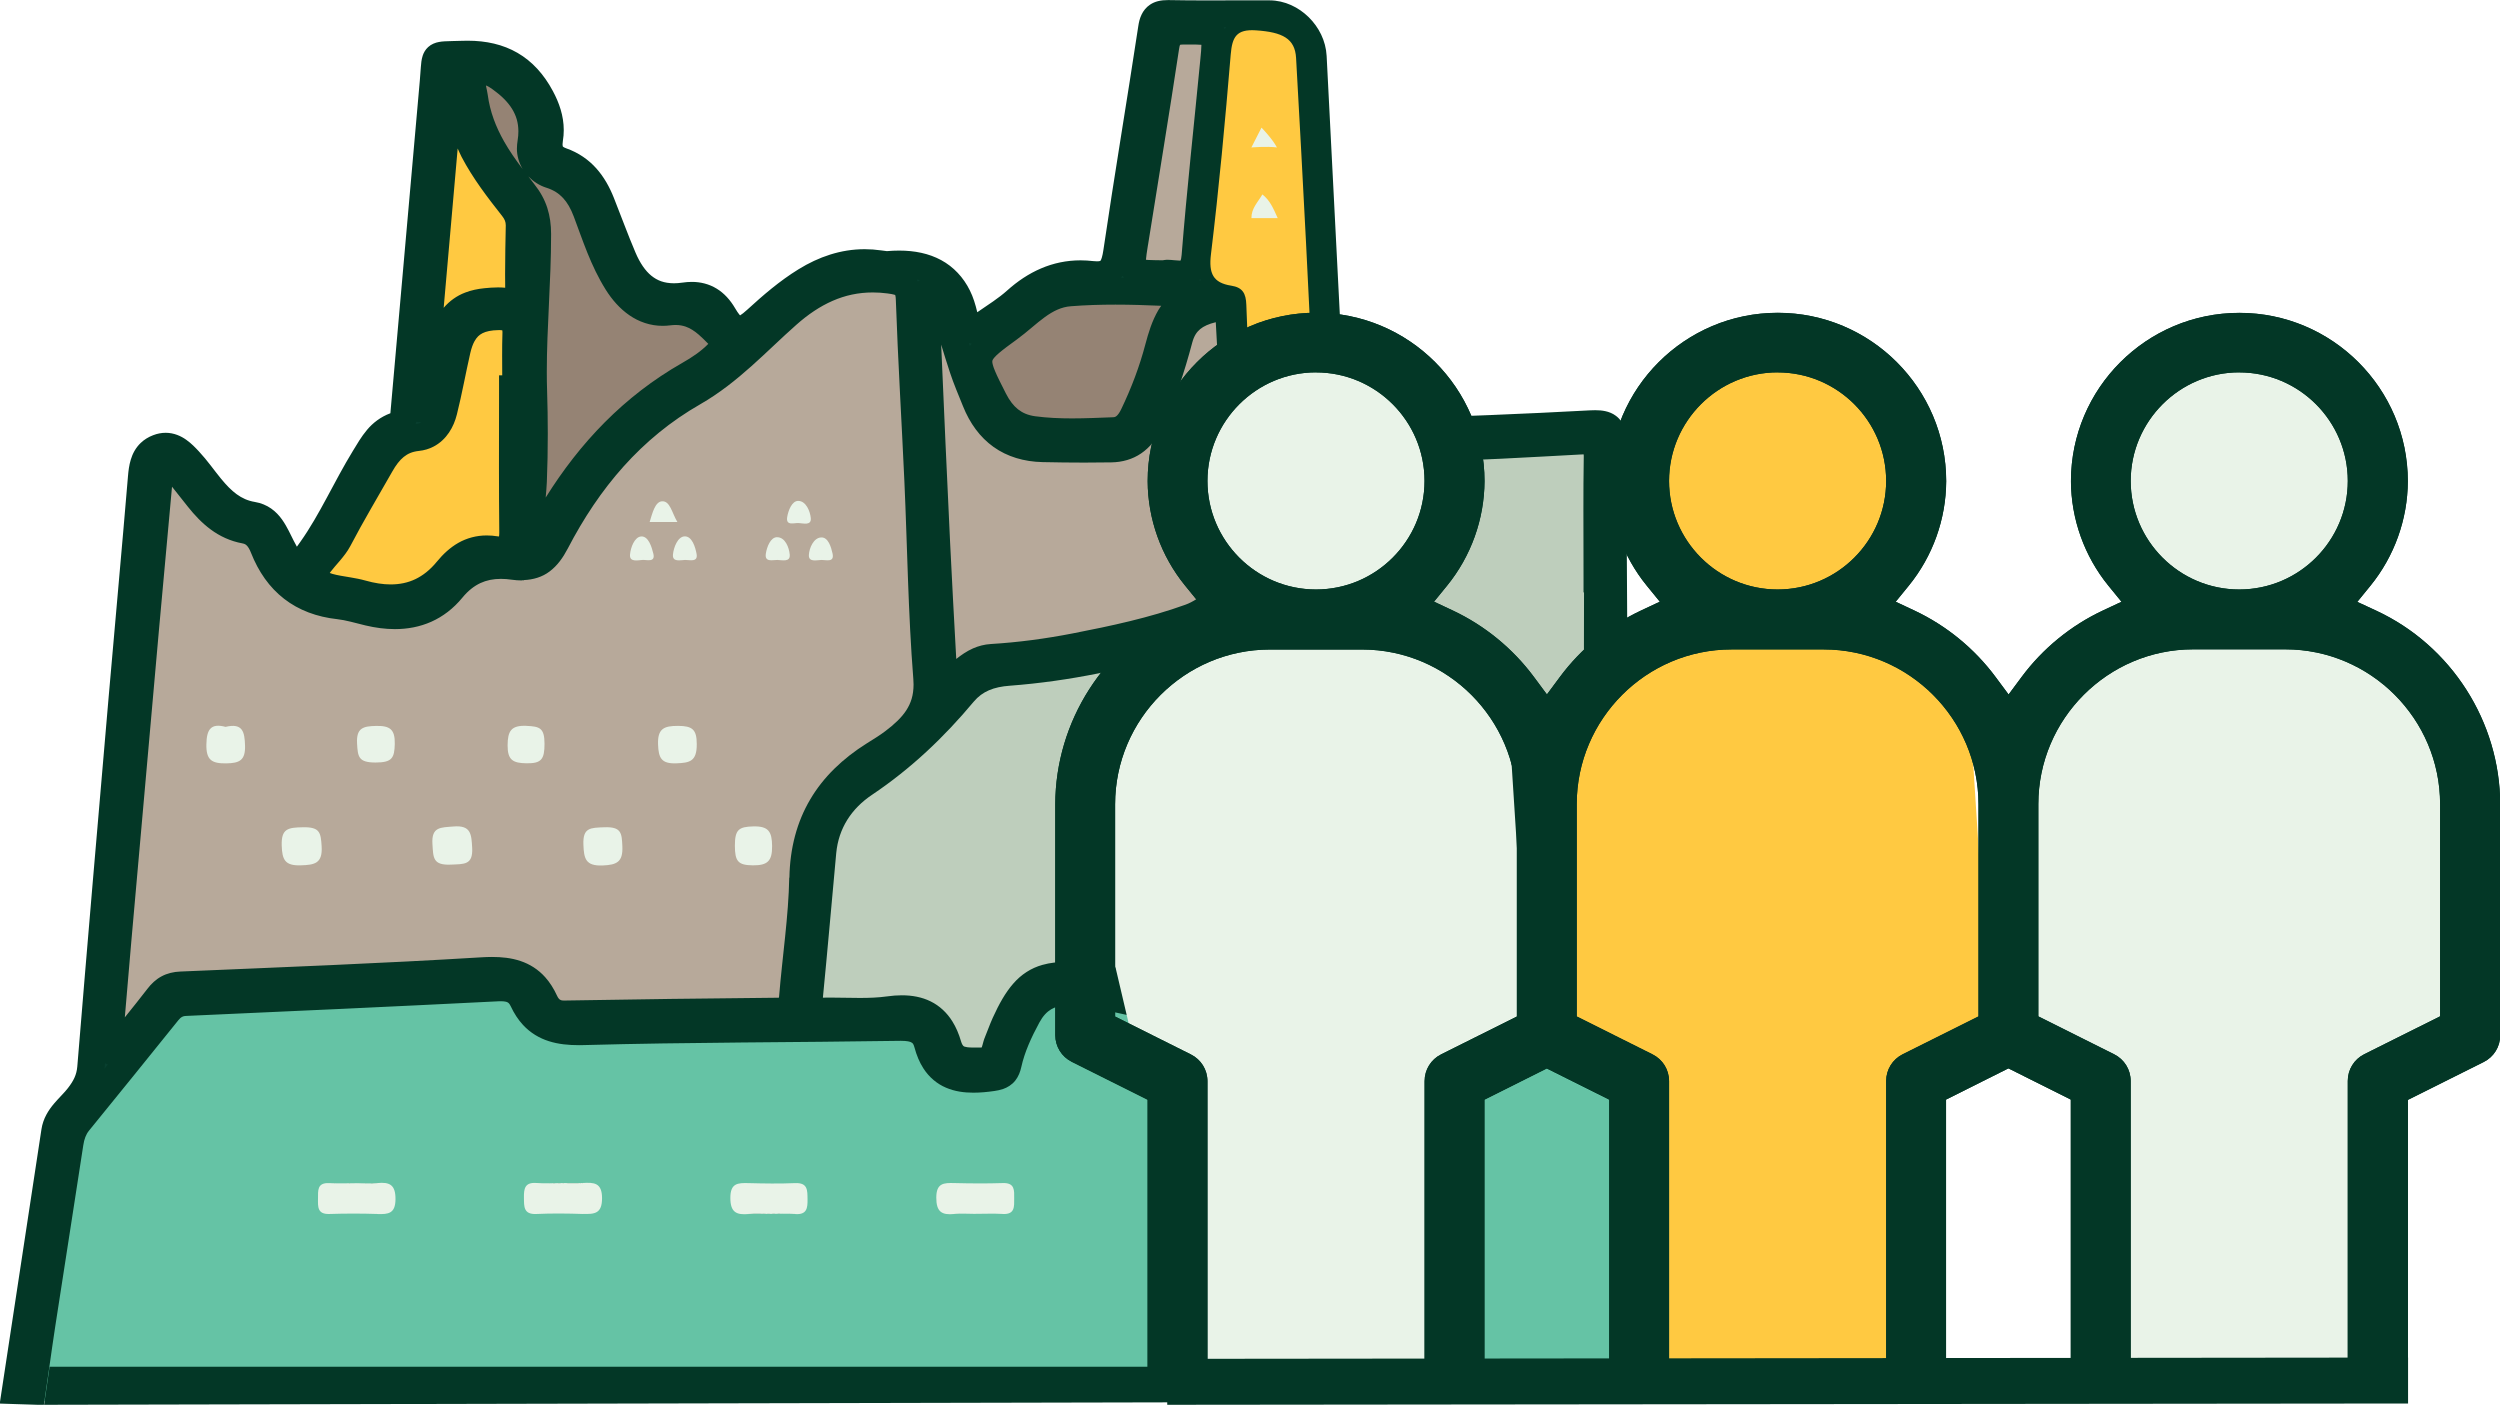 <?xml version="1.0" encoding="UTF-8"?>
<svg id="Layer_1" data-name="Layer 1" xmlns="http://www.w3.org/2000/svg" viewBox="0 0 558.8 314">
  <defs>
    <style>
      .cls-1 {
        fill: #65c3a5;
      }

      .cls-2 {
        fill: #958374;
      }

      .cls-3 {
        fill: #becebc;
      }

      .cls-4 {
        fill: #b7a99a;
      }

      .cls-5 {
        fill: #e9f3e8;
      }

      .cls-6 {
        fill: #033726;
      }

      .cls-7 {
        fill: #083f2f;
      }

      .cls-8 {
        fill: #5a4227;
      }

      .cls-9 {
        fill: #8e5f33;
      }

      .cls-10 {
        fill: #ffc941;
      }
    </style>
  </defs>
  <g>
    <path class="cls-5" d="M46.13,128.49l58.97,16.45,34.02-30.58,22.95-12.19,42.64-3.64s23.1,1.27,25.74,1.5c2.64.23,35.13-49.95,36.65-53.93,1.52-3.98,10.6-30.1,10.6-30.1l12.28,1.63,3.06,58.71s11.23,59,11.23,61.05,12.23,65.86,12.16,70.26c-.07,4.41-33.85,67.49-33.85,67.49,0,0-42.57,13.02-64.59,10.97-22.01-2.06-118.56-4.11-121.35-4.11s-50.25-.69-50.51-4.11c-.25-3.43-8.48-124.71-8.48-124.71l8.48-24.7Z"/>
    <path class="cls-7" d="M379.3,310.95c-1.25-.04-2.5-.07-3.76-.11-1.91-36.2-3.81-72.41-5.73-108.61-.62-11.62-1.41-23.24-1.93-34.86-.13-2.83-1.16-3.64-3.86-3.54-4.95.18-9.91.23-14.85-.02-2.86-.15-3.97,1.03-4.77,3.57-2.53,8.04-5.66,15.87-9.2,23.53-3.36,7.26-7.6,13.71-14.45,18.33-6.67,4.51-13.68,8.37-20.65,12.35-9.83,5.61-20.18,7.61-31.31,5.56-3.16-.58-6.3-1.23-9.45-1.85-6.56-1.28-13-3.14-19.72-3.6-4.48-.31-7.72,1.36-9.89,5.36-1.86,3.44-3.5,6.95-4.34,10.76-.45,2.05-1.41,2.71-3.48,3.01-6.75.96-12.44.38-14.55-7.57-.81-3.05-3.07-3.72-6.17-3.68-23.55.37-47.11.3-70.65.95-6.33.17-10.86-1.09-13.61-6.97-1.1-2.36-2.99-2.96-5.58-2.83-23.25,1.17-46.51,2.24-69.77,3.27-1.79.08-2.96.77-4.04,2.12-6.61,8.25-13.27,16.46-19.94,24.66-1.15,1.41-1.65,2.98-1.92,4.75-2.06,13.49-4.18,26.96-6.26,40.45-.76,4.97-1.45,9.95-2.18,14.93-1.25-.04-2.5-.08-3.76-.12,2.94-19.31,5.87-38.62,8.81-57.92.53-3.44,3.39-5.35,5.33-7.84,1.52-1.96,2.51-3.87,2.72-6.45,2.25-27.47,4.62-54.93,6.99-82.39,1.43-16.53,2.96-33.05,4.34-49.59.24-2.86.79-5.42,3.69-6.53,3.05-1.16,5.1.9,6.94,2.86,1.73,1.85,3.18,3.96,4.79,5.93,2.5,3.05,5.23,5.6,9.42,6.3,3.82.63,4.96,4.18,6.5,7.1,2.99,5.66,3,5.7,6.64.54,4.57-6.47,7.72-13.76,11.85-20.49,1.83-2.98,3.51-6.1,7.12-7.28,1.71-.56,1.62-1.9,1.74-3.22,2.17-24.52,4.32-49.05,6.5-73.57.6-6.76-.44-5.86,6.6-6.12,7.98-.3,13.69,2.6,17.44,9.62,1.56,2.93,2.47,5.98,1.92,9.25-.42,2.54.32,4.14,2.75,4.99,4.52,1.59,7.12,5.03,8.82,9.3,1.63,4.1,3.13,8.26,4.86,12.31,2.56,5.98,6.66,9.57,13.72,8.53,3.76-.56,6.63.71,8.71,4.25,2.4,4.1,4.01,4.13,7.38,1.04,3.46-3.16,7-6.22,11.01-8.69,5.07-3.12,10.48-4.66,16.46-3.79.66.1,1.34.23,2,.17,9.67-.84,15.7,3.11,17.35,12.99.38,2.25,1.64,1.99,3.11.93,2.71-1.96,5.65-3.66,8.12-5.88,4.86-4.36,10.4-6.59,16.87-5.83,4.14.49,5.06-1.42,5.6-5.08,2.45-16.68,5.27-33.3,7.79-49.96.39-2.57,1.38-3.3,3.86-3.25,7.49.14,14.99.02,22.49.06,4.98.03,9.5,4.54,9.76,9.55,1.61,31.67,3.23,63.35,4.85,95.02.03.53.1,1.06.22,2.17,2.94-2.76,4.62-5.91,5.8-9.14,1.18-3.22,3.16-3.99,6.29-4.09,14.98-.49,29.96-1.06,44.93-1.88,3.8-.21,5.01.63,4.98,4.66-.13,18.6.22,37.21.1,55.81-.02,3.97.88,5.44,5.07,5.17,5.56-.36,5.5-.06,5.79,5.47,2.46,47.31,4.95,94.62,7.43,141.92.06,1.07.21,2.13.32,3.19ZM24.23,234.7c.42.19.85.38,1.27.57,3.29-4.14,6.64-8.23,9.85-12.43,1.32-1.72,2.79-2.57,5.03-2.66,22.46-.96,44.93-1.8,67.36-3.18,6.4-.39,11.18.64,14.01,6.83.79,1.74,2.11,2.88,4.39,2.84,15.92-.29,31.85-.48,47.78-.63,2.18-.02,3.05-.83,3.22-3.03.72-8.93,2.11-17.84,2.28-26.78.23-12.32,5.74-21.12,15.87-27.5,1.47-.93,2.96-1.84,4.35-2.88,4.72-3.57,8.02-7.42,7.47-14.29-1.17-14.66-1.34-29.4-2-44.1-.61-13.5-1.44-26.99-1.91-40.49-.12-3.38-1.42-3.97-4.5-4.37-8.97-1.16-16.21,1.96-22.75,7.74-6.8,6.02-12.98,12.83-20.97,17.4-13.85,7.91-23.6,19.61-30.82,33.51-2.15,4.14-4.76,6.01-9.37,5.35-5.46-.79-10.03.48-13.82,5.07-4.84,5.87-11.46,6.9-18.64,5.2-2.21-.52-4.41-1.21-6.66-1.46-8.28-.91-13.78-5.26-16.83-12.96-.75-1.88-1.87-3.53-4.17-3.95-4.49-.81-7.64-3.67-10.37-7.09-1.5-1.88-2.94-3.81-4.49-5.66-.77-.92-1.77-1.91-3.06-1.55-1.51.41-1.15,1.95-1.26,3.08-1.03,11.05-2.04,22.11-3.02,33.16-2.07,23.18-4.12,46.36-6.17,69.54-.73,8.24-1.41,16.48-2.11,24.72ZM357.06,129.4h-.12c0-9.1-.09-18.2.05-27.3.04-2.83-.87-3.69-3.68-3.54-12.03.64-24.06,1.45-36.09,1.46-5.97,0-10.07,1.21-12.28,7.28-1.27,3.48-3.94,6.34-6.69,8.94-1.87,1.77-3.92,3.71-6.43,3.88-5.99.42-8.92,4.26-11.27,8.99-3.48,7.01-9.08,11.37-16.52,13.62-12.59,3.8-25.4,6.55-38.52,7.54-4.14.31-7.57,1.49-10.22,4.67-6.46,7.73-13.66,14.57-22.09,20.23-5.24,3.52-8.71,8.69-9.32,15.29-1.01,10.92-1.94,21.85-3.02,32.77-.21,2.16.41,2.87,2.54,2.82,5.08-.14,10.24.37,15.24-.32,6.86-.95,11.3,1.18,13.26,7.9,1.16,3.98,4.17,3.56,7.35,3.56,3.25,0,2.94-2.48,3.72-4.29.58-1.35,1.04-2.75,1.65-4.09,4.39-9.63,7.99-11.63,18.6-10.44,7.74.87,15.17,3.24,22.81,4.56,8.52,1.48,17.02,2.41,25.24-1.33,10.62-4.84,20.83-10.37,30.11-17.53,2.91-2.25,5.24-4.92,7.05-8.12,4.64-8.19,7.91-16.96,11.12-25.76,3.54-9.71,3.54-9.84,13.81-9.88,3.14-.01,3.8-1.17,3.75-4.01-.15-8.96-.05-17.93-.05-26.9ZM211.04,153.19c3.77-2.51,6.29-5.95,10.64-6.22,6.28-.39,12.51-1.22,18.67-2.42,8.66-1.69,17.28-3.51,25.63-6.53,6.03-2.18,12.25-9.59,11.67-15.63-1.03-10.76-1.2-21.61-1.78-32.42-.33-6.14-.84-12.26-1.12-18.4-.12-2.64-1.28-3.06-3.6-2.52-3.8.89-6.5,2.68-7.57,6.75-1.71,6.46-3.77,12.81-6.76,18.85-1.8,3.64-4.51,5.6-8.48,5.67-5.08.09-10.17.06-15.24-.06-7.34-.17-12.32-3.82-15.04-10.59-1-2.48-2.05-4.94-2.89-7.48-1.51-4.57-2.81-9.21-4.34-13.77-.53-1.58-1.21-4-3.12-3.52-1.64.41-.77,2.82-.7,4.31.73,17.36,1.52,34.71,2.35,52.07.5,10.4,1.1,20.8,1.69,31.92ZM118.89,122.01c.85-1.16,1.21-1.55,1.45-2.01,7.98-15.09,18.6-27.69,33.63-36.26,2.54-1.45,5.05-3.05,7.04-5.28.7-.78,1.69-1.45.51-2.65-3.33-3.4-6.24-6.84-12.08-6.1-4.88.62-8.75-2.2-11.51-6.6-3.11-4.95-4.83-10.43-6.86-15.79-1.52-4.03-3.82-6.91-8.04-8.26-3.4-1.09-4.91-3.72-4.34-7.2,1.04-6.38-1.84-10.78-6.74-14.3-1.58-1.13-3.39-2.19-5.18-1.1-2.01,1.21-.96,3.35-.72,5.13,1.11,8.47,5.93,15.09,11.04,21.48,2.22,2.78,3.07,5.65,3.07,9.19.02,11.77-1.26,23.5-.89,35.28.21,6.69.21,13.39-.06,20.07-.18,4.49-1.08,8.95-.31,14.4ZM281.28,120.26c3.22-2.27,6.24-3.06,9.38-3.65,2.9-.54,4.42-2.03,4.2-5.57-1.14-18.94-1.97-37.9-2.94-56.86-.71-13.75-1.44-27.49-2.22-41.24-.25-4.3-2.99-5.76-8.98-6.16-4.37-.29-5.3,1.5-5.63,5.41-1.24,14.91-2.62,29.82-4.42,44.67-.51,4.23.45,6.35,4.52,6.99,2.53.4,3.29,1.7,3.38,4.31.37,11.09,1.02,22.16,1.6,33.24.32,6.09.71,12.18,1.1,18.86ZM114.59,86.88c.24,0,.48,0,.72,0,0-4.14-.1-8.29.04-12.42.09-2.85-1.23-3.75-3.87-3.71-5.3.09-8.06,2.18-9.29,7.47-1.05,4.55-1.85,9.15-2.99,13.67-.76,3.02-2.63,5.55-5.87,5.89-4.14.44-6.43,2.88-8.28,6.14-3.16,5.57-6.46,11.07-9.43,16.75-1.64,3.14-6.42,6.53-5.05,8.69,1.48,2.33,6.72,2.24,10.3,3.26,7.45,2.12,14.06,1.03,19.16-5.21,2.84-3.48,6.15-5.33,10.74-4.58,3.01.49,3.91-1.03,3.88-3.92-.12-10.67-.05-21.35-.05-32.03ZM267.09,65.65c-9.42-.45-18.68-.96-27.95-.22-5.8.46-9.33,4.88-13.57,7.95-8.45,6.14-8.31,6.26-3.41,15.92,1.89,3.72,4.59,6.14,8.82,6.71,5.98.8,11.99.47,17.98.25,2.21-.08,3.49-1.64,4.42-3.58,2.31-4.83,4.2-9.83,5.56-14.99,1.3-4.93,2.91-9.48,8.15-12.04ZM101.94,17.64c-.45.06-.89.12-1.33.18-2.16,24.52-4.31,49.04-6.47,73.56.38.04.75.09,1.13.13,2.24-5.04,2.23-10.64,3.72-15.88,1.45-5.1,4.32-7.67,9.59-8.2,1.33-.13,2.68-.24,4.01-.11,2.42.23,3.39-.73,3.36-3.17-.06-4.55.04-9.1.13-13.64.03-1.56-.48-2.85-1.43-4.05-6.67-8.47-13.08-17.06-12.69-28.81ZM259.84,61.18c2.53-.66,6.81,2.12,7.3-3.99,1.15-14.5,2.76-28.96,4.15-43.45.67-6.94.64-6.84-6.64-6.82-2.66,0-3.68.84-4.09,3.55-2.2,14.65-4.64,29.27-6.95,43.9-1.06,6.74-1.01,6.75,6.24,6.81Z"/>
    <path class="cls-1" d="M369.81,202.23c-.62-11.62-1.41-23.24-1.93-34.86-.13-2.83-1.16-3.64-3.86-3.54-4.94.18-9.91.23-14.85-.02-2.86-.15-3.97,1.03-4.77,3.57-2.53,8.04-5.66,15.87-9.2,23.53-3.36,7.26-7.6,13.71-14.45,18.33-6.67,4.51-13.68,8.37-20.65,12.35-9.83,5.61-20.19,7.61-31.31,5.56-3.16-.58-6.3-1.23-9.45-1.85-6.56-1.29-13-3.14-19.72-3.6-4.48-.31-7.72,1.36-9.89,5.36-1.86,3.44-3.5,6.95-4.34,10.76-.45,2.05-1.41,2.71-3.48,3.01-6.75.96-12.44.38-14.55-7.57-.81-3.05-3.07-3.73-6.17-3.68-23.55.37-47.11.3-70.65.95-6.33.17-10.86-1.09-13.61-6.97-1.1-2.36-2.99-2.96-5.58-2.83-23.25,1.17-46.51,2.24-69.77,3.27-1.79.08-2.96.77-4.04,2.12-6.61,8.24-13.27,16.46-19.94,24.66-1.15,1.41-1.65,2.98-1.92,4.75-2.06,13.49-4.18,26.96-6.26,40.45-.76,4.97-1.45,12.07-2.18,17.05l.38-2.03c.29.03.58,2.18.87,2.21,1.47-.02,2.94-.06,4.42-.06,119.14,0,238.28,0,357.42,0,1.74,0,3.47-.11,5.21-.17-1.91-36.2-3.81-74.53-5.73-110.74ZM84.41,271.35c-3.59-.12-7.2-.12-10.79,0-2.69.09-2.56-1.62-2.54-3.43.02-1.76-.24-3.6,2.49-3.47,2.13.1,4.26.02,6.39.02,1.47,0,2.94.12,4.39-.03,2.77-.28,4.08.41,4.05,3.63-.03,3.18-1.59,3.37-3.99,3.29ZM130.34,271.35c-3.47-.12-6.96-.16-10.43,0-2.92.14-2.77-1.67-2.8-3.65-.03-1.96.17-3.46,2.74-3.28,2,.14,4.01.03,6.02.02,1.47,0,2.95.06,4.41-.02,2.46-.13,4.29-.11,4.29,3.41,0,3.45-1.68,3.58-4.23,3.5ZM177.78,271.35c-2-.13-4.01-.03-6.02-.02-1.47,0-2.95-.1-4.41.03-2.71.24-4.11-.34-4.1-3.62,0-3.28,1.65-3.35,4.02-3.29,3.47.09,6.96.15,10.43,0,2.9-.13,2.77,1.64,2.8,3.63.03,1.96-.15,3.46-2.72,3.29ZM224.15,271.34c-2.13-.12-4.28-.02-6.42-.02-1.47,0-2.95-.12-4.41.03-2.8.29-4.05-.46-4.04-3.66,0-3.28,1.7-3.31,4.04-3.25,3.61.09,7.22.12,10.83,0,2.73-.09,2.55,1.66,2.54,3.45,0,1.78.19,3.6-2.54,3.46Z"/>
    <path class="cls-9" d="M7.64,311c.29.03.58.05.87.08-.29-.03-.58-.05-.87-.08Z"/>
    <path class="cls-4" d="M211.04,153.19c-.59-11.12-1.19-21.52-1.69-31.92-.83-17.35-1.62-34.71-2.35-52.07-.06-1.49-.94-3.9.7-4.31,1.91-.47,2.59,1.94,3.12,3.52,1.52,4.56,2.83,9.2,4.34,13.77.84,2.53,1.89,5,2.89,7.48,2.72,6.77,7.7,10.42,15.04,10.59,5.08.12,10.16.15,15.24.06,3.97-.07,6.68-2.03,8.48-5.67,2.99-6.04,5.05-12.39,6.76-18.85,1.08-4.08,3.77-5.86,7.57-6.75,2.32-.54,3.48-.12,3.6,2.52.28,6.14.79,12.26,1.12,18.4.58,10.81.75,21.66,1.78,32.42.58,6.03-5.65,13.45-11.67,15.63-8.35,3.01-16.97,4.84-25.63,6.53-6.17,1.2-12.4,2.04-18.67,2.42-4.35.27-6.87,3.71-10.64,6.22Z"/>
    <path class="cls-2" d="M118.89,122.01c-.77-5.45.13-9.91.31-14.4.27-6.68.27-13.39.06-20.07-.36-11.78.91-23.51.89-35.28,0-3.54-.85-6.41-3.07-9.19-5.11-6.39-9.93-13.01-11.04-21.48-.23-1.78-1.29-3.91.72-5.13,1.79-1.08,3.6-.03,5.18,1.1,4.9,3.52,7.78,7.92,6.74,14.3-.57,3.49.94,6.11,4.34,7.2,4.22,1.35,6.51,4.23,8.04,8.26,2.02,5.36,3.75,10.84,6.86,15.79,2.76,4.39,6.63,7.21,11.51,6.6,5.85-.74,8.76,2.7,12.08,6.1,1.18,1.2.19,1.87-.51,2.65-1.99,2.23-4.51,3.83-7.04,5.28-15.03,8.57-25.65,21.17-33.63,36.26-.24.45-.6.84-1.45,2.01Z"/>
    <path class="cls-10" d="M114.59,86.88c0,10.68-.07,21.35.05,32.03.03,2.89-.87,4.42-3.88,3.92-4.59-.75-7.9,1.11-10.74,4.58-5.09,6.24-11.71,7.33-19.16,5.21-3.58-1.02-8.83-.93-10.3-3.26-1.37-2.16,3.41-5.55,5.05-8.69,2.97-5.68,6.27-11.18,9.43-16.75,1.85-3.26,4.13-5.71,8.28-6.14,3.24-.34,5.11-2.87,5.87-5.89,1.14-4.52,1.94-9.13,2.99-13.67,1.23-5.29,3.99-7.39,9.29-7.47,2.65-.04,3.97.86,3.87,3.71-.14,4.14-.04,8.28-.04,12.42-.24,0-.48,0-.72,0Z"/>
    <path class="cls-2" d="M267.09,65.65c-5.24,2.56-6.86,7.11-8.15,12.04-1.36,5.16-3.25,10.16-5.56,14.99-.93,1.94-2.21,3.5-4.42,3.58-5.99.23-11.99.55-17.98-.25-4.22-.57-6.93-2.99-8.82-6.71-4.9-9.66-5.04-9.78,3.41-15.92,4.23-3.08,7.77-7.49,13.57-7.95,9.27-.74,18.54-.23,27.95.22Z"/>
    <path class="cls-10" d="M101.94,17.64c-.39,11.75,6.02,20.34,12.69,28.81.95,1.2,1.46,2.49,1.43,4.05-.09,4.55-.19,9.1-.13,13.64.03,2.44-.94,3.4-3.36,3.17-1.32-.12-2.68-.02-4.01.11-5.27.53-8.14,3.1-9.59,8.2-1.48,5.23-1.48,10.84-3.72,15.88-.38-.04-.75-.09-1.13-.13,2.16-24.52,4.31-49.04,6.47-73.56.45-.06.89-.12,1.33-.18Z"/>
    <path class="cls-4" d="M259.84,61.18c-7.25-.06-7.3-.07-6.24-6.81,2.31-14.64,4.75-29.25,6.95-43.9.41-2.71,1.43-3.54,4.09-3.55,7.29-.02,7.31-.12,6.64,6.82-1.4,14.48-3,28.95-4.15,43.45-.48,6.11-4.77,3.33-7.3,3.99Z"/>
    <path class="cls-4" d="M35.36,222.85c1.32-1.72,2.79-2.57,5.03-2.66,22.46-.96,44.93-1.8,67.36-3.18,6.4-.39,11.18.64,14.01,6.83.79,1.74,2.11,2.88,4.39,2.84,15.92-.29,31.85-.48,47.78-.63,2.18-.02,3.05-.83,3.22-3.03.72-8.93,2.11-17.84,2.28-26.78.23-12.32,5.74-21.12,15.87-27.5,1.47-.93,2.96-1.84,4.35-2.88,4.72-3.57,8.02-7.42,7.47-14.29-1.17-14.66-1.34-29.4-2-44.1-.61-13.5-1.44-26.99-1.91-40.49-.12-3.38-1.42-3.97-4.5-4.37-8.97-1.16-16.21,1.96-22.75,7.74-6.8,6.02-12.98,12.83-20.97,17.4-13.85,7.91-23.6,19.61-30.82,33.51-2.15,4.14-4.76,6.01-9.37,5.35-5.46-.78-10.03.48-13.82,5.07-4.84,5.87-11.46,6.9-18.64,5.2-2.21-.52-4.41-1.21-6.66-1.46-8.28-.91-13.78-5.26-16.83-12.96-.75-1.88-1.87-3.53-4.17-3.95-4.49-.81-7.64-3.67-10.37-7.09-1.5-1.88-2.94-3.82-4.49-5.66-.77-.92-1.77-1.91-3.06-1.55-1.51.41-1.15,1.95-1.26,3.08-1.03,11.05-2.04,22.11-3.02,33.16-2.07,23.18-4.12,46.36-6.17,69.54-.73,8.24-1.41,16.48-2.11,24.72.42.19.85.38,1.27.57,3.29-4.14,6.64-8.23,9.85-12.43ZM151.12,170.62c-3.32.11-3.92-1.23-4.03-4.21-.13-3.55,1.33-4.17,4.47-4.16,3.17.01,4.18.78,4.18,4.06.03,3.91-1.58,4.2-4.61,4.31ZM183.53,120.13c1.6-.1,2.25,2.18,2.56,3.59.46,2.08-1.45,1.42-2.46,1.44-1.06.02-2.93.59-2.83-1.13.09-1.55,1.05-3.8,2.72-3.9ZM178.45,111.96c1.71.04,2.64,2.31,2.78,3.86.15,1.72-1.7,1.14-2.75,1.09-.99-.05-2.85.69-2.53-1.32.23-1.43,1.05-3.67,2.5-3.63ZM173.73,120.08c1.78.02,2.66,2.31,2.79,3.89.15,1.75-1.71,1.21-2.78,1.19-1.02-.02-2.87.59-2.56-1.41.23-1.48,1.04-3.7,2.55-3.68ZM168.36,184.72c3.45-.09,4.19,1.2,4.22,4.39.03,3.33-.99,4.34-4.31,4.31-3.33-.03-4-.92-4.01-4.4,0-3.61.9-4.22,4.1-4.3ZM153.03,119.89c1.64-.06,2.39,2.38,2.67,3.92.35,1.94-1.55,1.32-2.56,1.35-1.05.02-2.9.56-2.72-1.23.16-1.59,1.07-3.99,2.61-4.04ZM147.97,112.05c1.82-.11,2.19,2.55,3.44,4.63h-6.2c.62-2.04,1.22-4.53,2.76-4.63ZM143.32,119.91c1.62-.1,2.36,2.36,2.72,3.86.48,2.02-1.47,1.32-2.45,1.39-1.06.07-2.9.54-2.77-1.17.12-1.58,1.01-3.99,2.5-4.08ZM135.06,184.91c3.88-.15,3.92,1.35,4.05,4.28.15,3.45-1.21,4.13-4.4,4.26-3.84.15-4.2-1.53-4.31-4.73-.13-3.77,1.61-3.69,4.66-3.81ZM117.71,162.25c2.92.13,4,.45,4,4.01,0,3.47-.7,4.4-4.04,4.35-2.99-.04-4.23-.71-4.21-4.01.02-3.23.8-4.5,4.24-4.36ZM101.32,184.74c3.98-.34,4.05,1.72,4.22,4.76.21,3.88-1.79,3.62-4.76,3.76-4.09.18-3.92-1.6-4.12-4.6-.26-3.92,1.91-3.68,4.66-3.92ZM84.07,162.26c3.06-.06,4.24.74,4.17,4.02-.07,3.17-.62,4.15-4.28,4.16-3.86,0-3.98-1.28-4.15-4.27-.19-3.49,1.4-3.85,4.25-3.91ZM67.71,184.91c3.81-.08,3.99,1.21,4.18,4.22.25,3.89-1.56,4.2-4.72,4.29-3.49.1-4.1-1.27-4.2-4.42-.12-3.79,1.39-4.03,4.74-4.09ZM50.41,162.47c3.85-.92,4.27,1.12,4.36,4.18.1,3.31-1.24,3.94-4.23,3.98-3.2.04-4.47-.75-4.41-4.22.05-3.37,1-4.82,4.28-3.94Z"/>
    <path class="cls-3" d="M193.2,175.16c-5.24,3.52-8.71,8.69-9.32,15.29-1.01,10.92-1.94,21.85-3.02,32.77-.21,2.16.41,2.87,2.54,2.81,5.08-.14,10.24.38,15.24-.32,6.86-.95,11.3,1.18,13.26,7.9,1.16,3.98,4.17,3.56,7.35,3.56,3.25,0,2.94-2.48,3.72-4.29.58-1.35,1.04-2.75,1.65-4.09,4.39-9.63,7.99-11.63,18.6-10.44,7.74.87,15.17,3.24,22.81,4.56,8.52,1.48,17.02,2.41,25.24-1.33,10.62-4.84,20.83-10.37,30.11-17.53,2.91-2.25,5.24-4.92,7.05-8.12,4.64-8.19,7.91-16.96,11.12-25.76,3.54-9.71,3.54-9.84,13.81-9.88,3.14-.01,3.8-1.17,3.75-4.01-.15-8.96-.05-17.93-.05-26.9h-.12c0-9.1-.09-18.2.05-27.3.04-2.83-.87-3.69-3.68-3.54-12.03.64-24.06,1.45-36.09,1.46-5.97,0-10.07,1.21-12.28,7.28-1.27,3.48-3.94,6.34-6.69,8.94-1.87,1.77-3.92,3.7-6.43,3.88-5.99.42-8.92,4.26-11.27,8.99-3.48,7.01-9.08,11.37-16.52,13.62-12.59,3.8-25.4,6.55-38.52,7.54-4.14.31-7.57,1.49-10.22,4.67-6.46,7.73-13.66,14.57-22.09,20.23ZM283.1,195.1c-2.31-.03-2.99-.84-2.96-3.06.1-7.75.13-15.5-.01-23.25-.04-2.53,1.17-2.74,3.18-2.79,2.27-.06,3.06.74,2.97,3-.15,3.87-.04,7.75-.04,11.62,0,3.74-.12,7.49.04,11.22.11,2.43-.7,3.28-3.18,3.25ZM283.15,157.69c1.84-.06,3.05,3.01,3.29,4.82.29,2.16-1.99,1.22-3.24,1.28-1.26.06-3.39.84-3.19-1.12.19-1.9,1.39-4.92,3.13-4.97ZM268.92,195.07c-1.79-.04-3.09-.15-3.07-2.5.09-8,.08-16.01,0-24.01-.02-2.35,1.31-2.44,3.09-2.48,2.01-.05,2.93.57,2.88,2.72-.11,4-.03,8-.03,12.01,0,3.87-.09,7.74.03,11.61.07,2.2-.95,2.71-2.91,2.67ZM268.95,157.76c1.77.07,2.99,3.03,3.15,4.94.15,1.8-1.98,1.18-3.25,1.07-1.23-.1-3.49.9-3.25-1.25.2-1.83,1.41-4.84,3.35-4.76ZM254.62,195.07c-2.5.03-3.2-.87-3.17-3.26.11-7.6.11-15.21,0-22.81-.03-2.33.88-2.91,3.06-2.93,2.32-.02,3.02.83,2.94,3.05-.13,3.86-.04,7.74-.04,11.61,0,3.74-.09,7.47.04,11.21.07,2.13-.44,3.11-2.84,3.14ZM254.35,157.81c2.05.01,3.05,2.98,3.28,4.83.24,1.99-1.73,1.16-3.02,1.29-1.47.14-3.69.87-3.4-1.47.21-1.73,1.5-4.66,3.15-4.65Z"/>
    <g>
      <path class="cls-6" d="M382.31,310.64c-.12-1.15-.27-2.16-.31-3.04-2.49-47.31-4.97-94.61-7.43-141.92-.06-1.14-.1-2.09-.2-2.99-.08-.67-.18-1.32-.43-2.03-.18-.53-.47-1.1-.91-1.63-.33-.39-.74-.74-1.18-.99-.66-.39-1.32-.57-1.92-.67-.61-.1-1.18-.13-1.78-.13-.78,0-1.62.05-2.59.11h.01c-.28.02-.52.02-.72.02-.54,0-.83-.06-.97-.09-.03-.08-.06-.21-.08-.39-.06-.35-.09-.88-.09-1.55v-.12s0,0,0,0c.02-2.66.02-5.31.02-7.97,0-12.93-.16-25.84-.16-38.73,0-3.04,0-6.07.03-9.11v-.16c0-1.03-.07-1.97-.29-2.91-.17-.7-.43-1.42-.88-2.08-.33-.5-.76-.96-1.25-1.32-.73-.55-1.55-.86-2.32-1.03-.77-.17-1.52-.22-2.3-.22-.37,0-.75.01-1.14.03-14.93.82-29.89,1.38-44.86,1.88-.89.03-1.77.11-2.66.29-1.32.27-2.71.85-3.85,1.88-1.15,1.02-1.96,2.37-2.51,3.9-.15.42-.33.82-.5,1.22-1.51-29.47-3.02-58.93-4.51-88.4-.18-3.38-1.74-6.41-4-8.64-2.27-2.23-5.34-3.75-8.75-3.77-1.32,0-2.64-.01-3.96-.01-3.27,0-6.53.02-9.78.02-2.91,0-5.82-.01-8.72-.07h0s-.26,0-.26,0c-.74,0-1.48.05-2.26.25-.58.15-1.18.39-1.74.77-.85.56-1.51,1.4-1.9,2.23-.4.84-.6,1.68-.73,2.57-2.52,16.63-5.33,33.26-7.79,49.98-.11.74-.23,1.34-.36,1.76-.09.31-.19.52-.25.62l-.07.1-.14.05c-.11.03-.32.06-.63.06-.23,0-.5-.02-.83-.05h0c-.96-.11-1.91-.17-2.84-.17-3.12,0-6.09.63-8.83,1.81-2.75,1.17-5.26,2.86-7.58,4.94-1.85,1.67-4.22,3.17-6.67,4.85-.41-1.75-.92-3.4-1.65-4.86-1.46-2.96-3.67-5.3-6.42-6.79-2.75-1.49-5.93-2.13-9.39-2.13-.88,0-1.78.04-2.7.12h.02s-.08,0-.08,0c-.16,0-.6-.06-1.24-.16-1.26-.18-2.5-.27-3.72-.27-5.35,0-10.28,1.72-14.76,4.48-4.29,2.64-7.97,5.84-11.47,9.04-.69.64-1.25,1.06-1.59,1.26-.01,0-.01,0-.02.01-.06-.06-.11-.11-.18-.2-.25-.3-.57-.78-.94-1.41-1.07-1.83-2.44-3.35-4.12-4.37-1.68-1.03-3.62-1.51-5.56-1.5-.69,0-1.38.06-2.08.16h0c-.69.1-1.33.15-1.91.15-2.22-.02-3.69-.61-5.04-1.69-1.34-1.09-2.55-2.83-3.55-5.19-1.69-3.95-3.18-8.08-4.84-12.24-.94-2.37-2.18-4.62-3.91-6.56-1.73-1.94-3.98-3.52-6.71-4.48-.31-.11-.51-.22-.62-.29-.17-.12-.15-.13-.16-.15,0-.02-.06-.13-.06-.46,0-.18.02-.44.07-.75h0c.14-.82.2-1.63.2-2.43,0-3.22-1.04-6.14-2.44-8.74-1.99-3.73-4.62-6.63-7.89-8.52-3.26-1.89-7.03-2.72-11.13-2.72-.4,0-.8,0-1.21.02-1.7.06-2.91.05-4,.12-.41.03-.81.06-1.25.15-.38.07-.79.18-1.24.38-.39.17-.79.43-1.15.75-.64.58-1.03,1.33-1.22,1.93-.29.92-.34,1.65-.41,2.5-.07.85-.12,1.81-.23,3.03-2.18,24.52-4.34,49.05-6.51,73.57-.03.36-.05.62-.07.82-2.22.82-3.95,2.2-5.2,3.69-1.34,1.59-2.27,3.25-3.16,4.69-4.27,6.98-7.4,14.21-11.74,20.33-.31.43-.55.77-.8,1.12-.21-.39-.45-.84-.71-1.33-.69-1.29-1.39-3.03-2.62-4.76-.62-.86-1.4-1.73-2.42-2.44-1.01-.71-2.27-1.25-3.64-1.47-1.61-.27-2.86-.86-4.07-1.73-1.2-.87-2.35-2.07-3.52-3.5-1.51-1.83-2.99-4-4.93-6.08-.75-.8-1.63-1.74-2.81-2.58-1.16-.83-2.74-1.57-4.61-1.57-.93,0-1.88.18-2.8.54-1.06.4-2.01.99-2.77,1.72-1.16,1.1-1.84,2.45-2.22,3.72-.39,1.28-.53,2.51-.63,3.67-1.38,16.52-2.91,33.03-4.34,49.58-2.37,27.46-4.74,54.93-6.99,82.4-.08.97-.29,1.73-.62,2.48-.33.75-.81,1.51-1.48,2.37-.74.98-1.91,2.06-3.11,3.47-.6.71-1.2,1.52-1.71,2.47-.51.95-.92,2.06-1.1,3.29-2.95,19.31-5.88,38.62-8.81,57.92l-.51,3.36,3.4.11c1.25.04,2.5.08,3.76.12l2.7.09,1.23-8.51h0c.43-3.02.86-6.06,1.32-9.06,2.07-13.48,4.2-26.95,6.26-40.45.11-.74.26-1.35.47-1.88.21-.53.45-.97.81-1.42,6.67-8.2,13.33-16.42,19.96-24.67.37-.46.62-.65.83-.76.21-.11.44-.2.99-.22,23.26-1.03,46.53-2.1,69.79-3.27h.01c.16,0,.32-.01.48-.01.84,0,1.3.13,1.51.25.21.13.38.23.69.85.76,1.62,1.67,3.03,2.76,4.2,1.63,1.77,3.65,2.96,5.78,3.63,2.14.68,4.39.89,6.74.89.38,0,.76,0,1.14-.02,23.48-.65,47.03-.58,70.62-.95h.02s.23,0,.23,0c.61,0,1.13.04,1.51.11.59.11.83.26.96.37.13.12.3.29.48.95.48,1.79,1.13,3.36,2,4.71,1.29,2.02,3.09,3.5,5.06,4.33,1.97.85,4.05,1.12,6.12,1.12,1.56,0,3.13-.15,4.71-.38.64-.09,1.27-.22,1.92-.44.96-.32,2.01-.96,2.74-1.89.73-.93,1.11-1.97,1.34-3.01.74-3.37,2.24-6.63,4.04-9.96.81-1.49,1.67-2.37,2.61-2.94.94-.56,2.06-.87,3.61-.88.26,0,.53,0,.81.03,6.29.42,12.62,2.22,19.35,3.55,3.13.61,6.29,1.26,9.49,1.85,3.03.56,6.02.84,8.97.84,8.54,0,16.69-2.34,24.38-6.74,6.95-3.96,14.02-7.86,20.85-12.47,3.72-2.51,6.75-5.54,9.26-8.86,2.51-3.32,4.51-6.95,6.25-10.71,3.58-7.76,6.76-15.71,9.33-23.89.15-.48.3-.84.41-1.05.19-.33.22-.3.23-.32.01,0,.18-.11.79-.11h.3c2.44.13,4.88.18,7.31.18,2.61,0,5.22-.06,7.81-.15h.02s.29,0,.29,0c.16,0,.27,0,.37.02.03.16.05.37.06.65.52,11.67,1.31,23.29,1.93,34.89,1.83,34.37,3.63,68.73,5.44,103.1h.12l.62,7.71h10.8s-1.47-2.56-1.47-2.56ZM23.36,238.87s0-.04.01-.07c.03-.38.07-.76.1-1.14.21.1.42.19.63.29-.25.31-.49.61-.74.92ZM353.16,95.54s0,0-.01,0c0,0,0,0,0,0h.02ZM278.38,10.56c.08-.31.17-.5.21-.57l.04-.05s.04-.03.23-.08c.19-.05.52-.1,1-.09.2,0,.42,0,.67.02,1.39.09,2.53.25,3.4.45.65.15,1.15.33,1.49.51.52.28.71.48.88.75.17.27.34.74.39,1.61.78,13.74,1.52,27.48,2.22,41.22.97,18.94,1.8,37.91,2.94,56.89,0,.16.01.32.01.45,0,.53-.07.87-.13,1.07-.11.3-.13.3-.3.43-.16.12-.58.32-1.33.46-1.64.31-3.35.69-5.13,1.32-.32.11-.65.29-.97.42-.29-4.86-.57-9.55-.81-14.14-.58-11.09-1.24-22.15-1.6-33.18-.03-.79-.1-1.56-.3-2.35-.15-.59-.37-1.19-.7-1.77-.49-.87-1.27-1.65-2.15-2.15-.88-.51-1.82-.77-2.78-.93-.66-.1-1.12-.25-1.39-.37-.21-.09-.31-.17-.37-.22-.08-.08-.11-.11-.19-.32-.07-.21-.15-.61-.15-1.22,0-.41.03-.92.11-1.51,1.81-14.91,3.19-29.86,4.43-44.79.07-.82.16-1.46.27-1.87ZM274.05,6.1c-.11.13-.21.27-.3.4-.08-.14-.14-.27-.23-.4.18,0,.36,0,.54,0ZM270.46,66.12s0,0,0,0c0,0,0,0,0,0h0ZM256.59,54.84c2.31-14.62,4.75-29.24,6.96-43.92.07-.47.15-.75.21-.9.14-.03.4-.08.9-.07h0c.45,0,.88,0,1.27,0,1.11,0,1.97.01,2.54.06.03,0,.04,0,.07,0,0,.7-.1,1.87-.26,3.45-1.39,14.45-3,28.93-4.16,43.5-.05.66-.16,1.07-.23,1.27h0c-.06.01-.1.02-.22.02-.27,0-.66-.03-1.14-.08-.48-.04-1.04-.11-1.69-.11-.29,0-.65.08-.97.12h0c-1.32-.02-2.37-.03-3.14-.07-.23-.01-.41-.03-.59-.05.05-.68.21-1.77.44-3.21ZM268.43,62.69l-.45-.02c.1-.1.21-.19.3-.29.05.11.1.21.15.32ZM250.91,61.64c.1.16.21.3.33.44-.21,0-.43-.01-.64-.01.11-.14.21-.28.31-.42ZM221.89,80.44c.1-.22.5-.76,1.42-1.54.91-.78,2.27-1.79,4.04-3.07,2.34-1.71,4.28-3.58,6.19-4.95.95-.69,1.89-1.26,2.83-1.67.95-.41,1.91-.68,3.01-.76,3.29-.26,6.6-.36,9.93-.36,3.38,0,6.81.11,10.25.26-.21.31-.44.61-.62.92-1.46,2.49-2.24,5.13-2.92,7.67-1.3,4.96-3.13,9.78-5.37,14.45-.36.77-.75,1.31-1.03,1.55-.14.13-.25.19-.35.23-.11.04-.22.08-.43.09-3.13.12-6.2.26-9.22.26-2.8,0-5.55-.12-8.25-.48-1.63-.23-2.79-.75-3.81-1.54-1.01-.8-1.91-1.95-2.71-3.53-1.07-2.11-1.9-3.74-2.4-4.94-.52-1.2-.66-1.93-.65-2.2,0-.18.01-.2.08-.36ZM217.18,76.81c-.13.18-.28.34-.39.53-.07-.22-.14-.44-.21-.66.2.03.41.13.6.13ZM212.29,83.14c.89,2.7,1.98,5.22,2.96,7.66,1.52,3.8,3.79,6.94,6.84,9.11,3.05,2.17,6.79,3.29,10.93,3.38,3.11.07,6.22.11,9.34.11,2.01,0,4.02-.02,6.03-.05,2.46-.03,4.79-.7,6.7-2.02,1.92-1.31,3.37-3.17,4.43-5.33,3.11-6.3,5.23-12.85,6.97-19.42.42-1.55,1-2.36,1.78-3.02.77-.64,1.9-1.16,3.48-1.54.29,6.11.79,12.14,1.11,18.11.58,10.73.75,21.62,1.79,32.54.02.17.02.34.02.51,0,.96-.25,2.1-.77,3.31-.77,1.81-2.14,3.72-3.78,5.29-1.63,1.58-3.52,2.8-5.17,3.39-8.09,2.92-16.55,4.73-25.18,6.41-6.05,1.18-12.15,2-18.28,2.37-1.47.09-2.82.46-4,.98-1.47.65-2.65,1.5-3.75,2.36-.49-8.99-.97-17.6-1.38-26.17-.7-14.69-1.36-29.39-1.99-44.09.62,2.02,1.24,4.06,1.92,6.1ZM205.61,62.62c-.08.05-.17.06-.25.12-.07.06-.11.13-.18.2-.09-.16-.16-.32-.27-.47.23.06.48.09.7.15ZM122.11,41.95c1.67.54,2.79,1.29,3.74,2.3.95,1.02,1.73,2.37,2.4,4.15,1.99,5.25,3.76,10.94,7.13,16.33,1.42,2.26,3.15,4.25,5.28,5.72,2.12,1.47,4.69,2.39,7.47,2.38.56,0,1.13-.04,1.7-.11h0c.42-.05.81-.08,1.17-.08.88,0,1.6.14,2.27.37.99.35,1.92.94,2.91,1.79.68.58,1.39,1.3,2.14,2.06-1.58,1.63-3.58,2.99-5.84,4.27-13.05,7.44-22.87,17.86-30.51,30.09.1-1.14.21-2.28.26-3.48.15-3.6.21-7.2.21-10.8,0-3.17-.05-6.33-.15-9.49-.05-1.44-.07-2.88-.07-4.33,0-10.03.96-20.22.96-30.62v-.23s0,0,0,0c0-2.01-.25-3.94-.85-5.81-.6-1.86-1.57-3.62-2.88-5.26-.47-.59-.89-1.18-1.35-1.76,1.11,1.12,2.45,2.02,4.02,2.52ZM108.89,19.21c.34.16.79.45,1.29.81,1.9,1.36,3.33,2.79,4.26,4.29.93,1.51,1.42,3.07,1.43,5.05,0,.63-.05,1.31-.17,2.03h0c-.1.62-.16,1.25-.16,1.87,0,1.6.48,3.15,1.28,4.53-1.52-2.03-2.96-4.07-4.14-6.16-1.85-3.27-3.16-6.66-3.66-10.43-.1-.7-.24-1.26-.33-1.71-.03-.14-.05-.25-.07-.37.09.03.09,0,.26.09ZM116.59,69.35s0,.07,0,.1c-.02-.02-.05-.04-.07-.06.02-.02.05-.03.07-.04ZM105.2,13.88s0,0,0,0c0,0,0,0,0,0h0ZM102.29,33.17c.3.64.57,1.3.89,1.91,2.53,4.83,5.83,9.1,9.08,13.23.31.39.49.72.61,1.03.11.31.18.61.18,1.02v.09s0-.01,0-.01c-.07,3.59-.15,7.2-.15,10.83,0,.96,0,1.93.02,2.89v.09s0,.03,0,.06c-.02,0-.03,0-.05,0h0c-.54-.05-1.05-.07-1.55-.07-1.08,0-2.1.09-3.04.18-1.53.15-2.96.46-4.29.97-1.89.71-3.53,1.9-4.82,3.41,1.05-11.88,2.09-23.76,3.13-35.63ZM93.07,94.29l.73.08c.13.01.25.03.38.04-.02.01-.03.03-.05.04-.31.16-.65.27-1.11.32-.05,0-.08.03-.13.03.07-.18.14-.35.19-.52ZM73.94,127.75c.51-.68,1.28-1.53,2.07-2.46.79-.95,1.62-1.97,2.28-3.21,2.91-5.57,6.19-11.04,9.38-16.66.82-1.46,1.66-2.55,2.56-3.28.91-.72,1.86-1.18,3.41-1.35,1.17-.12,2.27-.45,3.25-.96,1.47-.76,2.63-1.89,3.47-3.14.85-1.26,1.41-2.64,1.76-4.05,1.17-4.67,1.98-9.29,3-13.73.26-1.12.58-1.99.93-2.62.54-.95,1.04-1.42,1.81-1.82.77-.39,1.94-.67,3.65-.69h.05s.01,0,.01,0h.06c.33,0,.5.03.65.06.01.1.03.16.03.36v.18s0,0,0,0c-.06,1.71-.07,3.41-.07,5.1,0,1.49.01,2.94.02,4.41h-.71v3.02c0,5.83-.02,11.67-.02,17.52,0,4.84.02,9.69.07,14.54v.11c0,.38-.03.62-.06.83-.1,0-.17,0-.31-.03h0c-.83-.14-1.65-.2-2.45-.2-2.3,0-4.46.6-6.32,1.65-1.86,1.06-3.42,2.52-4.8,4.2-1.54,1.88-3.13,3.11-4.82,3.92-1.68.8-3.48,1.17-5.49,1.18-1.74,0-3.64-.29-5.68-.87-1.09-.31-2.19-.51-3.24-.69-1.57-.26-3.07-.49-4.1-.79-.24-.07-.44-.14-.62-.21.07-.1.12-.18.2-.29ZM35.99,101.28s0,0-.01,0c0,0,0,0-.01,0h.02ZM111.2,217.72h0,.01s0,0,0,0ZM176.41,196.17c-.15,8.66-1.53,17.51-2.27,26.59-.01.15-.02.15-.04.24-.07,0-.11.01-.2.01-15.92.15-31.85.35-47.77.63h-.09c-.6-.01-.76-.12-.92-.22-.15-.11-.37-.34-.61-.86-.73-1.59-1.61-2.98-2.65-4.14-1.56-1.75-3.49-2.94-5.53-3.62-2.05-.69-4.18-.9-6.36-.9-.79,0-1.59.03-2.4.08-22.39,1.37-44.83,2.22-67.3,3.18-1.46.06-2.9.39-4.17,1.08-1.27.68-2.3,1.67-3.13,2.76-1.64,2.14-3.37,4.27-5.07,6.4.48-5.72.96-11.45,1.47-17.16,2.04-23.18,4.1-46.36,6.17-69.54.95-10.64,1.92-21.28,2.91-31.91,1.17,1.45,2.32,2.94,3.56,4.49,1.46,1.83,3.1,3.6,5.09,5.07,1.99,1.47,4.36,2.61,7.1,3.11.54.11.72.24,1.01.53.28.29.6.82.89,1.56,1.67,4.24,4.12,7.76,7.41,10.3,3.28,2.55,7.32,4.05,11.89,4.55,1.86.2,3.95.83,6.3,1.4,2.2.52,4.4.82,6.58.82,2.79,0,5.55-.5,8.13-1.65,2.58-1.15,4.95-2.95,6.95-5.39,1.31-1.59,2.63-2.59,4-3.24,1.38-.64,2.86-.95,4.61-.95.77,0,1.59.06,2.45.19h0c.73.1,1.45.16,2.15.16.13,0,.25-.05.38-.06l.02.12.1-.14c2.12-.08,4.16-.69,5.77-1.92,1.75-1.31,3-3.09,4.06-5.11,7.04-13.54,16.39-24.7,29.64-32.28,8.52-4.89,14.82-11.9,21.47-17.76,2.63-2.33,5.31-4.13,8.11-5.35,2.8-1.22,5.73-1.87,8.98-1.87,1.05,0,2.14.07,3.27.22.7.09,1.22.19,1.52.28l.2.07s.03.06.06.2c.04.2.08.51.09.94.47,13.56,1.3,27.05,1.91,40.52.66,14.64.83,29.41,2,44.2.03.42.05.83.05,1.21-.01,2.46-.6,4.16-1.63,5.77-1.04,1.6-2.64,3.11-4.7,4.66-1.22.93-2.64,1.79-4.14,2.73-5.38,3.38-9.69,7.52-12.64,12.54-2.96,5.02-4.52,10.86-4.64,17.46ZM354.07,157.24c-.18.02-.41.04-.72.04-2.58.01-4.56.02-6.32.21-1.32.15-2.56.41-3.74.99-.88.43-1.69,1.05-2.34,1.77-.98,1.09-1.64,2.33-2.26,3.75-.62,1.43-1.22,3.08-1.97,5.13-3.21,8.79-6.43,17.39-10.91,25.31-1.62,2.85-3.66,5.2-6.27,7.21-9.02,6.97-19.02,12.4-29.51,17.17-3.8,1.73-7.67,2.35-11.74,2.35-3.77,0-7.7-.55-11.73-1.25-7.37-1.27-14.86-3.66-22.99-4.59-1.85-.21-3.53-.33-5.11-.33-1.96,0-3.76.19-5.45.67-2.54.7-4.77,2.16-6.52,4.18-1.77,2.02-3.17,4.53-4.6,7.67-.69,1.53-1.17,2.96-1.68,4.16-.32.75-.46,1.37-.59,1.84-.08.29-.13.46-.18.6-.06,0-.05.02-.17.02-.6,0-1.15.01-1.63.01-.58,0-1.07-.02-1.43-.07-.27-.04-.47-.09-.6-.13-.2-.08-.24-.11-.34-.22-.1-.11-.28-.37-.46-.97-.48-1.65-1.11-3.13-1.92-4.43-1.21-1.96-2.89-3.52-4.86-4.49-1.97-.98-4.17-1.37-6.47-1.37-1.08,0-2.18.09-3.32.25-1.93.27-3.96.34-6.07.34-2.16,0-4.41-.08-6.71-.08-.51,0-1.02.01-1.53.02,1.06-10.78,1.98-21.54,2.98-32.28.27-2.85,1.13-5.31,2.48-7.48,1.35-2.16,3.21-4.03,5.52-5.58,8.71-5.84,16.12-12.89,22.72-20.8,1.04-1.23,2.12-2,3.42-2.57,1.3-.56,2.85-.89,4.7-1.02,13.39-1.01,26.42-3.81,39.17-7.66,4.04-1.22,7.67-3.05,10.78-5.57,3.11-2.52,5.66-5.74,7.57-9.59,1.1-2.22,2.26-4.02,3.59-5.22.67-.6,1.38-1.07,2.21-1.43.83-.35,1.79-.6,2.98-.68,1.99-.14,3.64-.96,4.96-1.86,1.33-.92,2.4-1.95,3.34-2.83,1.42-1.34,2.88-2.8,4.19-4.46,1.31-1.65,2.48-3.51,3.26-5.64.46-1.27.98-2.16,1.51-2.82.81-.97,1.64-1.5,2.9-1.9,1.25-.4,2.94-.57,5.03-.57,12.17-.01,24.25-.83,36.25-1.46h.02c.14,0,.27-.01.39-.01.03,0,.05,0,.08,0,0,.11.02.2.02.34v.16s0-.01,0-.01c-.07,4.06-.08,8.11-.08,12.15,0,5.08.03,10.14.03,15.19v3.02h.11c0,4-.02,7.99-.02,12s.02,7.92.08,11.89v.25c0,.29-.01.51-.03.68ZM359,160.91s.04-.04.06-.06c.01.02.03.04.05.06-.03,0-.07,0-.1,0Z"/>
      <path class="cls-6" d="M372.97,305.49H11.09c-.28,1.95-.57,3.88-.85,5.84l-.39,2.67,363.13-.8.24-2.25c-.1-1.84-.15-3.62-.25-5.46Z"/>
    </g>
    <path class="cls-10" d="M275.2,63.85c2.53.4,3.3,1.7,3.38,4.31.37,11.09,1.02,22.16,1.6,33.24.32,6.09.7,12.18,1.1,18.86,3.22-2.27,6.24-3.06,9.38-3.65,2.9-.54,4.42-2.03,4.2-5.57-1.14-18.94-1.97-37.9-2.94-56.86-.71-13.75-1.44-27.49-2.22-41.24-.25-4.3-2.99-5.76-8.98-6.16-4.37-.29-5.3,1.5-5.63,5.41-1.24,14.91-2.62,29.82-4.42,44.67-.51,4.23.45,6.35,4.52,6.99ZM281.97,28.53s2.42,2.46,3.45,4.43c-2.15-.3-5.71,0-5.71,0l2.26-4.43ZM282.17,43.46c1.7,1.34,2.43,3.08,3.42,5.29h-5.87c-.02-2.18,1.4-3.5,2.45-5.29Z"/>
    <path class="cls-8" d="M213.32,271.35c1.46-.15,2.94-.03,4.41-.03,2.14,0,4.28-.1,6.42.02-2.13-.12-4.28-.02-6.42-.02-1.47,0-2.95-.12-4.41.04Z"/>
    <path class="cls-8" d="M130.27,264.44c-1.47.08-2.94.01-4.41.02-2.01,0-4.02.12-6.02-.02,2,.14,4.01.03,6.02.03,1.47,0,2.95.05,4.41-.02Z"/>
    <path class="cls-8" d="M84.36,264.43c-1.45.15-2.93.03-4.39.03-2.13,0-4.27.09-6.39-.02,2.13.1,4.26.02,6.39.02,1.47,0,2.94.11,4.39-.04Z"/>
    <path class="cls-8" d="M167.35,271.35c1.46-.13,2.94-.02,4.41-.03,2.01,0,4.02-.11,6.02.02-2-.13-4.01-.03-6.02-.03-1.47,0-2.95-.1-4.41.03Z"/>
  </g>
  <g>
    <g>
      <polygon class="cls-5" points="263.51 250.64 263.51 310.99 323.18 312.76 323.18 249.91 341.75 231.3 337.04 157.78 316.17 141.44 270.19 141.44 246.16 157.78 242.88 188.73 252.88 231.3 263.51 250.64"/>
      <polygon class="cls-10" points="366.69 250.64 366.69 310.99 429.53 310.99 429.53 250.64 444.93 231.3 440.22 157.78 419.35 141.44 373.38 141.44 349.34 157.78 346.06 188.73 352.19 230.58 366.69 250.64"/>
      <polygon class="cls-5" points="474.71 250.64 474.71 310.99 526.3 310.99 526.3 250.64 552.94 231.3 548.24 157.78 527.37 141.44 481.39 141.44 457.36 157.78 454.07 188.73 448.87 230.58 474.71 250.64"/>
      <circle class="cls-5" cx="294.47" cy="106.19" r="30.95"/>
      <circle class="cls-5" cx="500.83" cy="106.19" r="30.95"/>
      <circle class="cls-10" cx="397.65" cy="106.19" r="30.95"/>
      <g>
        <g>
          <path class="cls-6" d="M528.4,303.73v-62.11c0-1.17.65-2.22,1.7-2.75l18.94-9.47v-49.69c-.02-21.05-17.16-38.18-38.2-38.21h-20.64c-21.05.02-38.18,17.16-38.21,38.2v49.7l18.94,9.47c1.05.52,1.69,1.57,1.69,2.75v62.11h-6.13v-60.21l-17.57-8.79-17.57,8.79v60.21h-6.13v-62.11c0-1.17.65-2.22,1.7-2.75l18.94-9.47v-49.69c-.02-21.05-17.16-38.18-38.2-38.21h-20.64c-21.05.02-38.18,17.16-38.21,38.2v49.7l18.94,9.47c1.05.52,1.69,1.57,1.69,2.74v62.12h-6.13v-60.21l-17.57-8.79-17.57,8.79v60.21h-6.13v-62.11c0-1.17.65-2.22,1.7-2.75l18.94-9.47v-49.69c-.02-21.05-17.16-38.18-38.2-38.21h-20.64c-21.05.02-38.18,17.16-38.21,38.2v49.7l18.94,9.47c1.05.52,1.69,1.57,1.69,2.74v62.12h-6.13v-60.21l-18.94-9.47c-1.05-.52-1.69-1.57-1.69-2.75v-51.59c.05-17.09,10.1-32.81,25.62-40.02l8.45-3.93-5.88-7.23c-4.83-5.94-7.52-13.42-7.55-21.08,0-18.73,15.26-33.99,34.02-33.99s34.02,15.26,34.02,34.02c-.03,7.63-2.71,15.11-7.55,21.05l-5.86,7.19,8.39,3.95c6.61,3.11,12.4,7.85,16.76,13.72l5.82,7.84,5.82-7.84c4.36-5.87,10.16-10.61,16.76-13.72l8.39-3.95-5.86-7.19c-4.83-5.94-7.52-13.42-7.55-21.08,0-18.73,15.26-33.99,34.02-33.99s34.02,15.26,34.02,34.02c-.03,7.63-2.71,15.11-7.55,21.05l-5.86,7.19,8.39,3.95c6.61,3.11,12.4,7.85,16.76,13.72l5.82,7.84,5.82-7.84c4.36-5.87,10.16-10.61,16.76-13.72l8.39-3.95-5.86-7.19c-4.84-5.94-7.52-13.43-7.55-21.08,0-18.73,15.26-33.99,34.02-33.99s34.02,15.26,34.02,34.02c-.03,7.63-2.71,15.11-7.55,21.05l-5.88,7.23,8.45,3.93c15.52,7.21,25.57,22.93,25.62,40.04v51.57c0,1.17-.65,2.22-1.7,2.75l-18.94,9.47v60.21h-6.13ZM500.51,79.6c-15.35.02-27.86,12.52-27.88,27.88,0,15.39,12.51,27.9,27.89,27.9s27.89-12.51,27.89-27.89-12.51-27.89-27.89-27.89h0ZM397.33,79.6c-15.35.02-27.86,12.52-27.88,27.88,0,15.39,12.51,27.9,27.89,27.9s27.89-12.51,27.89-27.89-12.51-27.89-27.89-27.89h0ZM294.14,79.6c-15.35.02-27.86,12.52-27.88,27.88,0,15.39,12.51,27.9,27.89,27.9s27.89-12.51,27.89-27.89-12.51-27.89-27.89-27.89h0Z"/>
          <path class="cls-6" d="M538.16,307.36h-13.39v-65.74c0-2.55,1.42-4.85,3.7-5.99l16.94-8.46v-47.45c-.02-19.04-15.53-34.56-34.58-34.58h-20.64c-19.04.02-34.56,15.53-34.58,34.58v47.46l16.94,8.47c2.28,1.14,3.7,3.43,3.7,5.99v65.74h-13.39v-61.6l-13.94-6.98-13.94,6.98v61.6h-13.39v-65.74c0-2.55,1.42-4.85,3.7-5.99l16.94-8.46v-47.45c-.02-19.04-15.53-34.56-34.58-34.58h-20.64c-19.04.02-34.56,15.53-34.58,34.58v47.46l16.94,8.47c2.28,1.14,3.7,3.43,3.7,5.98v65.74h-13.38v-61.6l-13.95-6.97-13.94,6.98v61.6h-13.38v-65.74c0-2.55,1.42-4.85,3.7-5.99l16.93-8.46v-47.45c-.02-19.04-15.53-34.56-34.58-34.58h-20.64c-19.04.02-34.56,15.53-34.58,34.58v47.46l16.94,8.47c2.28,1.14,3.7,3.43,3.7,5.98v65.74h-13.38v-61.6l-16.94-8.47c-2.28-1.14-3.7-3.43-3.7-5.99v-51.59c.05-18.51,10.93-35.51,27.72-43.31l4.23-1.96-2.94-3.61c-5.36-6.58-8.33-14.87-8.36-23.35,0-20.76,16.89-37.63,37.65-37.63s37.65,16.89,37.65,37.65c-.04,8.48-3.01,16.76-8.36,23.34l-2.93,3.6,4.2,1.97c7.15,3.36,13.42,8.5,18.13,14.84l2.91,3.92,2.91-3.92c4.71-6.35,10.98-11.48,18.13-14.84l4.2-1.97-2.93-3.6c-5.36-6.58-8.33-14.87-8.36-23.35,0-20.76,16.89-37.63,37.65-37.63s37.65,16.89,37.65,37.65c-.04,8.48-3.01,16.76-8.36,23.34l-2.93,3.6,4.2,1.97c7.15,3.36,13.42,8.5,18.13,14.84l2.91,3.92,2.91-3.92c4.71-6.35,10.98-11.48,18.13-14.84l4.2-1.97-2.93-3.6c-5.36-6.58-8.33-14.87-8.37-23.35,0-20.76,16.89-37.63,37.65-37.63s37.65,16.89,37.65,37.65c-.04,8.48-3.01,16.76-8.36,23.34l-2.94,3.61,4.23,1.96c16.79,7.8,27.66,24.81,27.72,43.32v51.58c0,2.55-1.42,4.85-3.7,5.99l-16.93,8.46v61.6ZM343.16,163.84c1.19,2.88,2.07,5.92,2.58,9.08.52-3.17,1.4-6.21,2.6-9.1l-2.6,3.5-2.58-3.48ZM446.34,163.84c1.19,2.88,2.06,5.92,2.58,9.07.52-3.16,1.4-6.2,2.59-9.09l-2.59,3.49-2.58-3.48ZM379.59,133.52l2.86,3.51-3.45,1.63c2.59-.51,5.27-.78,8.01-.78h1.99c-3.4-.93-6.57-2.42-9.4-4.36ZM405.67,137.88h1.99c2.74,0,5.41.27,8,.78l-3.45-1.63,2.86-3.51c-2.84,1.94-6.01,3.43-9.4,4.36ZM302.49,137.88h1.99c2.74,0,5.41.27,8,.78l-3.45-1.63,2.86-3.51c-2.84,1.94-6,3.43-9.4,4.36ZM482.78,133.52l2.86,3.51-3.45,1.63c2.59-.51,5.27-.78,8-.78h1.99c-3.4-.93-6.57-2.42-9.4-4.36ZM276.41,133.52l2.91,3.57-3.3,1.53c2.53-.48,5.14-.74,7.81-.74h1.99c-3.4-.93-6.57-2.42-9.41-4.36ZM508.85,137.88h1.99c2.67,0,5.28.26,7.81.74l-3.3-1.53,2.9-3.57c-2.84,1.94-6.01,3.43-9.4,4.36ZM500.52,79.6v3.63c-13.36.01-24.25,10.9-24.26,24.26,0,13.38,10.88,24.27,24.26,24.27s24.26-10.88,24.26-24.26-10.88-24.26-24.26-24.26v-3.63ZM397.33,79.6v3.63c-13.36.01-24.25,10.9-24.26,24.26,0,13.38,10.88,24.27,24.26,24.27s24.26-10.88,24.26-24.26-10.88-24.26-24.26-24.26v-3.63ZM294.15,79.6v3.63c-13.36.01-24.25,10.9-24.26,24.26,0,13.38,10.88,24.27,24.26,24.27s24.26-10.88,24.26-24.26-10.88-24.26-24.26-24.26v-3.63Z"/>
        </g>
        <g>
          <path class="cls-6" d="M528.4,303.73v-62.11c0-1.17.65-2.22,1.7-2.75l18.94-9.47v-49.69c-.02-21.05-17.16-38.18-38.2-38.21h-20.64c-21.05.02-38.18,17.16-38.21,38.2v49.7l18.94,9.47c1.05.52,1.69,1.57,1.69,2.75v62.11h-6.13v-60.21l-17.57-8.79-17.57,8.79v60.21h-6.13v-62.11c0-1.17.65-2.22,1.7-2.75l18.94-9.47v-49.69c-.02-21.05-17.16-38.18-38.2-38.21h-20.64c-21.05.02-38.18,17.16-38.21,38.2v49.7l18.94,9.47c1.05.52,1.69,1.57,1.69,2.74v62.12h-6.13v-60.21l-17.57-8.79-17.57,8.79v60.21h-6.13v-62.11c0-1.17.65-2.22,1.7-2.75l18.94-9.47v-49.69c-.02-21.05-17.16-38.18-38.2-38.21h-20.64c-21.05.02-38.18,17.16-38.21,38.2v49.7l18.94,9.47c1.05.52,1.69,1.57,1.69,2.74v62.12h-6.13v-60.21l-18.94-9.47c-1.05-.52-1.69-1.57-1.69-2.75v-51.59c.05-17.09,10.1-32.81,25.62-40.02l8.45-3.93-5.88-7.23c-4.83-5.94-7.52-13.42-7.55-21.08,0-18.73,15.26-33.99,34.02-33.99s34.02,15.26,34.02,34.02c-.03,7.63-2.71,15.11-7.55,21.05l-5.85,7.19,8.39,3.95c6.61,3.11,12.41,7.86,16.76,13.73l5.82,7.84,5.82-7.84c4.36-5.87,10.15-10.61,16.76-13.73l8.39-3.95-5.85-7.19c-4.83-5.94-7.52-13.42-7.55-21.08,0-18.73,15.26-33.99,34.02-33.99s34.02,15.26,34.02,34.02c-.03,7.63-2.71,15.11-7.55,21.05l-5.85,7.19,8.39,3.95c6.61,3.12,12.41,7.86,16.76,13.73l5.82,7.84,5.82-7.84c4.36-5.87,10.15-10.61,16.76-13.73l8.39-3.95-5.85-7.19c-4.84-5.94-7.52-13.43-7.55-21.08,0-18.73,15.26-33.99,34.02-33.99s34.02,15.26,34.02,34.02c-.03,7.63-2.71,15.11-7.55,21.05l-5.88,7.23,8.45,3.93c15.52,7.21,25.57,22.93,25.62,40.04v51.57c0,1.17-.65,2.22-1.7,2.75l-18.94,9.47v60.21h-6.13ZM500.51,79.6c-15.35.02-27.86,12.52-27.88,27.88,0,15.39,12.51,27.9,27.89,27.9s27.89-12.51,27.89-27.89-12.51-27.89-27.89-27.89h0ZM397.33,79.6c-15.35.02-27.86,12.52-27.88,27.88,0,15.39,12.51,27.9,27.89,27.9s27.89-12.51,27.89-27.89-12.51-27.89-27.89-27.89h0ZM294.14,79.6c-15.35.02-27.86,12.52-27.88,27.88,0,15.39,12.51,27.9,27.89,27.9s27.89-12.51,27.89-27.89-12.51-27.89-27.89-27.89h0Z"/>
          <path class="cls-6" d="M538.16,307.36h-13.39v-65.74c0-2.55,1.42-4.85,3.7-5.99l16.94-8.46v-47.45c-.02-19.04-15.53-34.56-34.58-34.58h-20.64c-19.04.02-34.56,15.53-34.58,34.58v47.46l16.94,8.47c2.28,1.14,3.7,3.43,3.7,5.99v65.74h-13.39v-61.6l-13.94-6.98-13.94,6.98v61.6h-13.39v-65.74c0-2.55,1.42-4.85,3.7-5.99l16.94-8.46v-47.45c-.02-19.04-15.53-34.56-34.58-34.58h-20.64c-19.04.02-34.56,15.53-34.58,34.58v47.46l16.94,8.47c2.28,1.14,3.7,3.43,3.7,5.98v65.74h-13.38v-61.6l-13.95-6.97-13.94,6.98v61.6h-13.38v-65.74c0-2.55,1.42-4.85,3.7-5.99l16.93-8.46v-47.45c-.02-19.04-15.53-34.56-34.58-34.58h-20.64c-19.04.02-34.56,15.53-34.58,34.58v47.46l16.94,8.47c2.28,1.14,3.7,3.43,3.7,5.98v65.74h-13.38v-61.6l-16.94-8.47c-2.28-1.14-3.7-3.43-3.7-5.99v-51.59c.05-18.51,10.93-35.51,27.72-43.31l4.23-1.96-2.94-3.61c-5.36-6.58-8.33-14.87-8.36-23.35,0-20.76,16.89-37.63,37.65-37.63s37.65,16.89,37.65,37.65c-.04,8.48-3.01,16.76-8.36,23.34l-2.93,3.59,4.19,1.97c7.15,3.37,13.42,8.5,18.13,14.85l2.91,3.92,2.91-3.92c4.71-6.34,10.98-11.48,18.13-14.84l4.2-1.97-2.93-3.59c-5.36-6.58-8.33-14.87-8.36-23.35,0-20.76,16.89-37.63,37.65-37.63s37.65,16.89,37.65,37.65c-.04,8.48-3.01,16.76-8.36,23.34l-2.93,3.59,4.19,1.97c7.15,3.37,13.42,8.5,18.13,14.85l2.91,3.92,2.91-3.92c4.71-6.34,10.98-11.48,18.13-14.84l4.2-1.97-2.93-3.59c-5.36-6.58-8.33-14.87-8.37-23.35,0-20.76,16.89-37.63,37.65-37.63s37.65,16.89,37.65,37.65c-.04,8.48-3.01,16.76-8.36,23.34l-2.94,3.61,4.23,1.96c16.79,7.8,27.66,24.81,27.72,43.32v51.58c0,2.55-1.42,4.85-3.7,5.99l-16.93,8.46v61.6ZM343.16,163.85c1.18,2.88,2.06,5.92,2.58,9.07.52-3.16,1.4-6.21,2.59-9.09l-2.59,3.49-2.58-3.47ZM446.34,163.85c1.18,2.88,2.06,5.91,2.58,9.06.52-3.16,1.4-6.2,2.58-9.07l-2.59,3.49-2.58-3.47ZM379.59,133.52l2.86,3.51-3.46,1.63c2.6-.51,5.28-.78,8.02-.78h1.99c-3.4-.93-6.57-2.42-9.41-4.36ZM405.67,137.88h1.99c2.74,0,5.42.27,8.02.78l-3.46-1.63,2.86-3.51c-2.84,1.94-6.01,3.43-9.4,4.36ZM302.49,137.88h1.99c2.74,0,5.42.27,8.02.78l-3.46-1.63,2.86-3.51c-2.83,1.94-6,3.43-9.4,4.36ZM482.78,133.52l2.86,3.51-3.46,1.63c2.6-.51,5.28-.78,8.02-.78h1.99c-3.4-.93-6.56-2.42-9.4-4.36ZM276.41,133.52l2.91,3.57-3.3,1.53c2.53-.48,5.14-.74,7.81-.74h1.99c-3.4-.93-6.57-2.42-9.41-4.36ZM508.85,137.88h1.99c2.67,0,5.28.26,7.81.74l-3.3-1.53,2.91-3.57c-2.84,1.94-6.01,3.43-9.41,4.36ZM500.51,79.6v3.63c-13.36.01-24.24,10.9-24.26,24.26,0,13.38,10.88,24.27,24.26,24.27s24.26-10.88,24.26-24.26-10.88-24.26-24.26-24.26v-3.63ZM397.33,79.6v3.63c-13.36.01-24.25,10.9-24.26,24.26,0,13.38,10.88,24.27,24.26,24.27s24.26-10.88,24.26-24.26-10.88-24.26-24.26-24.26v-3.63ZM294.15,79.6v3.63c-13.36.01-24.25,10.9-24.26,24.26,0,13.38,10.88,24.27,24.26,24.27s24.26-10.88,24.26-24.26-10.88-24.26-24.26-24.26v-3.63Z"/>
        </g>
      </g>
    </g>
    <polygon class="cls-6" points="538.25 303.44 260.9 303.73 260.9 314 538.25 313.71 538.25 303.44"/>
  </g>
</svg>